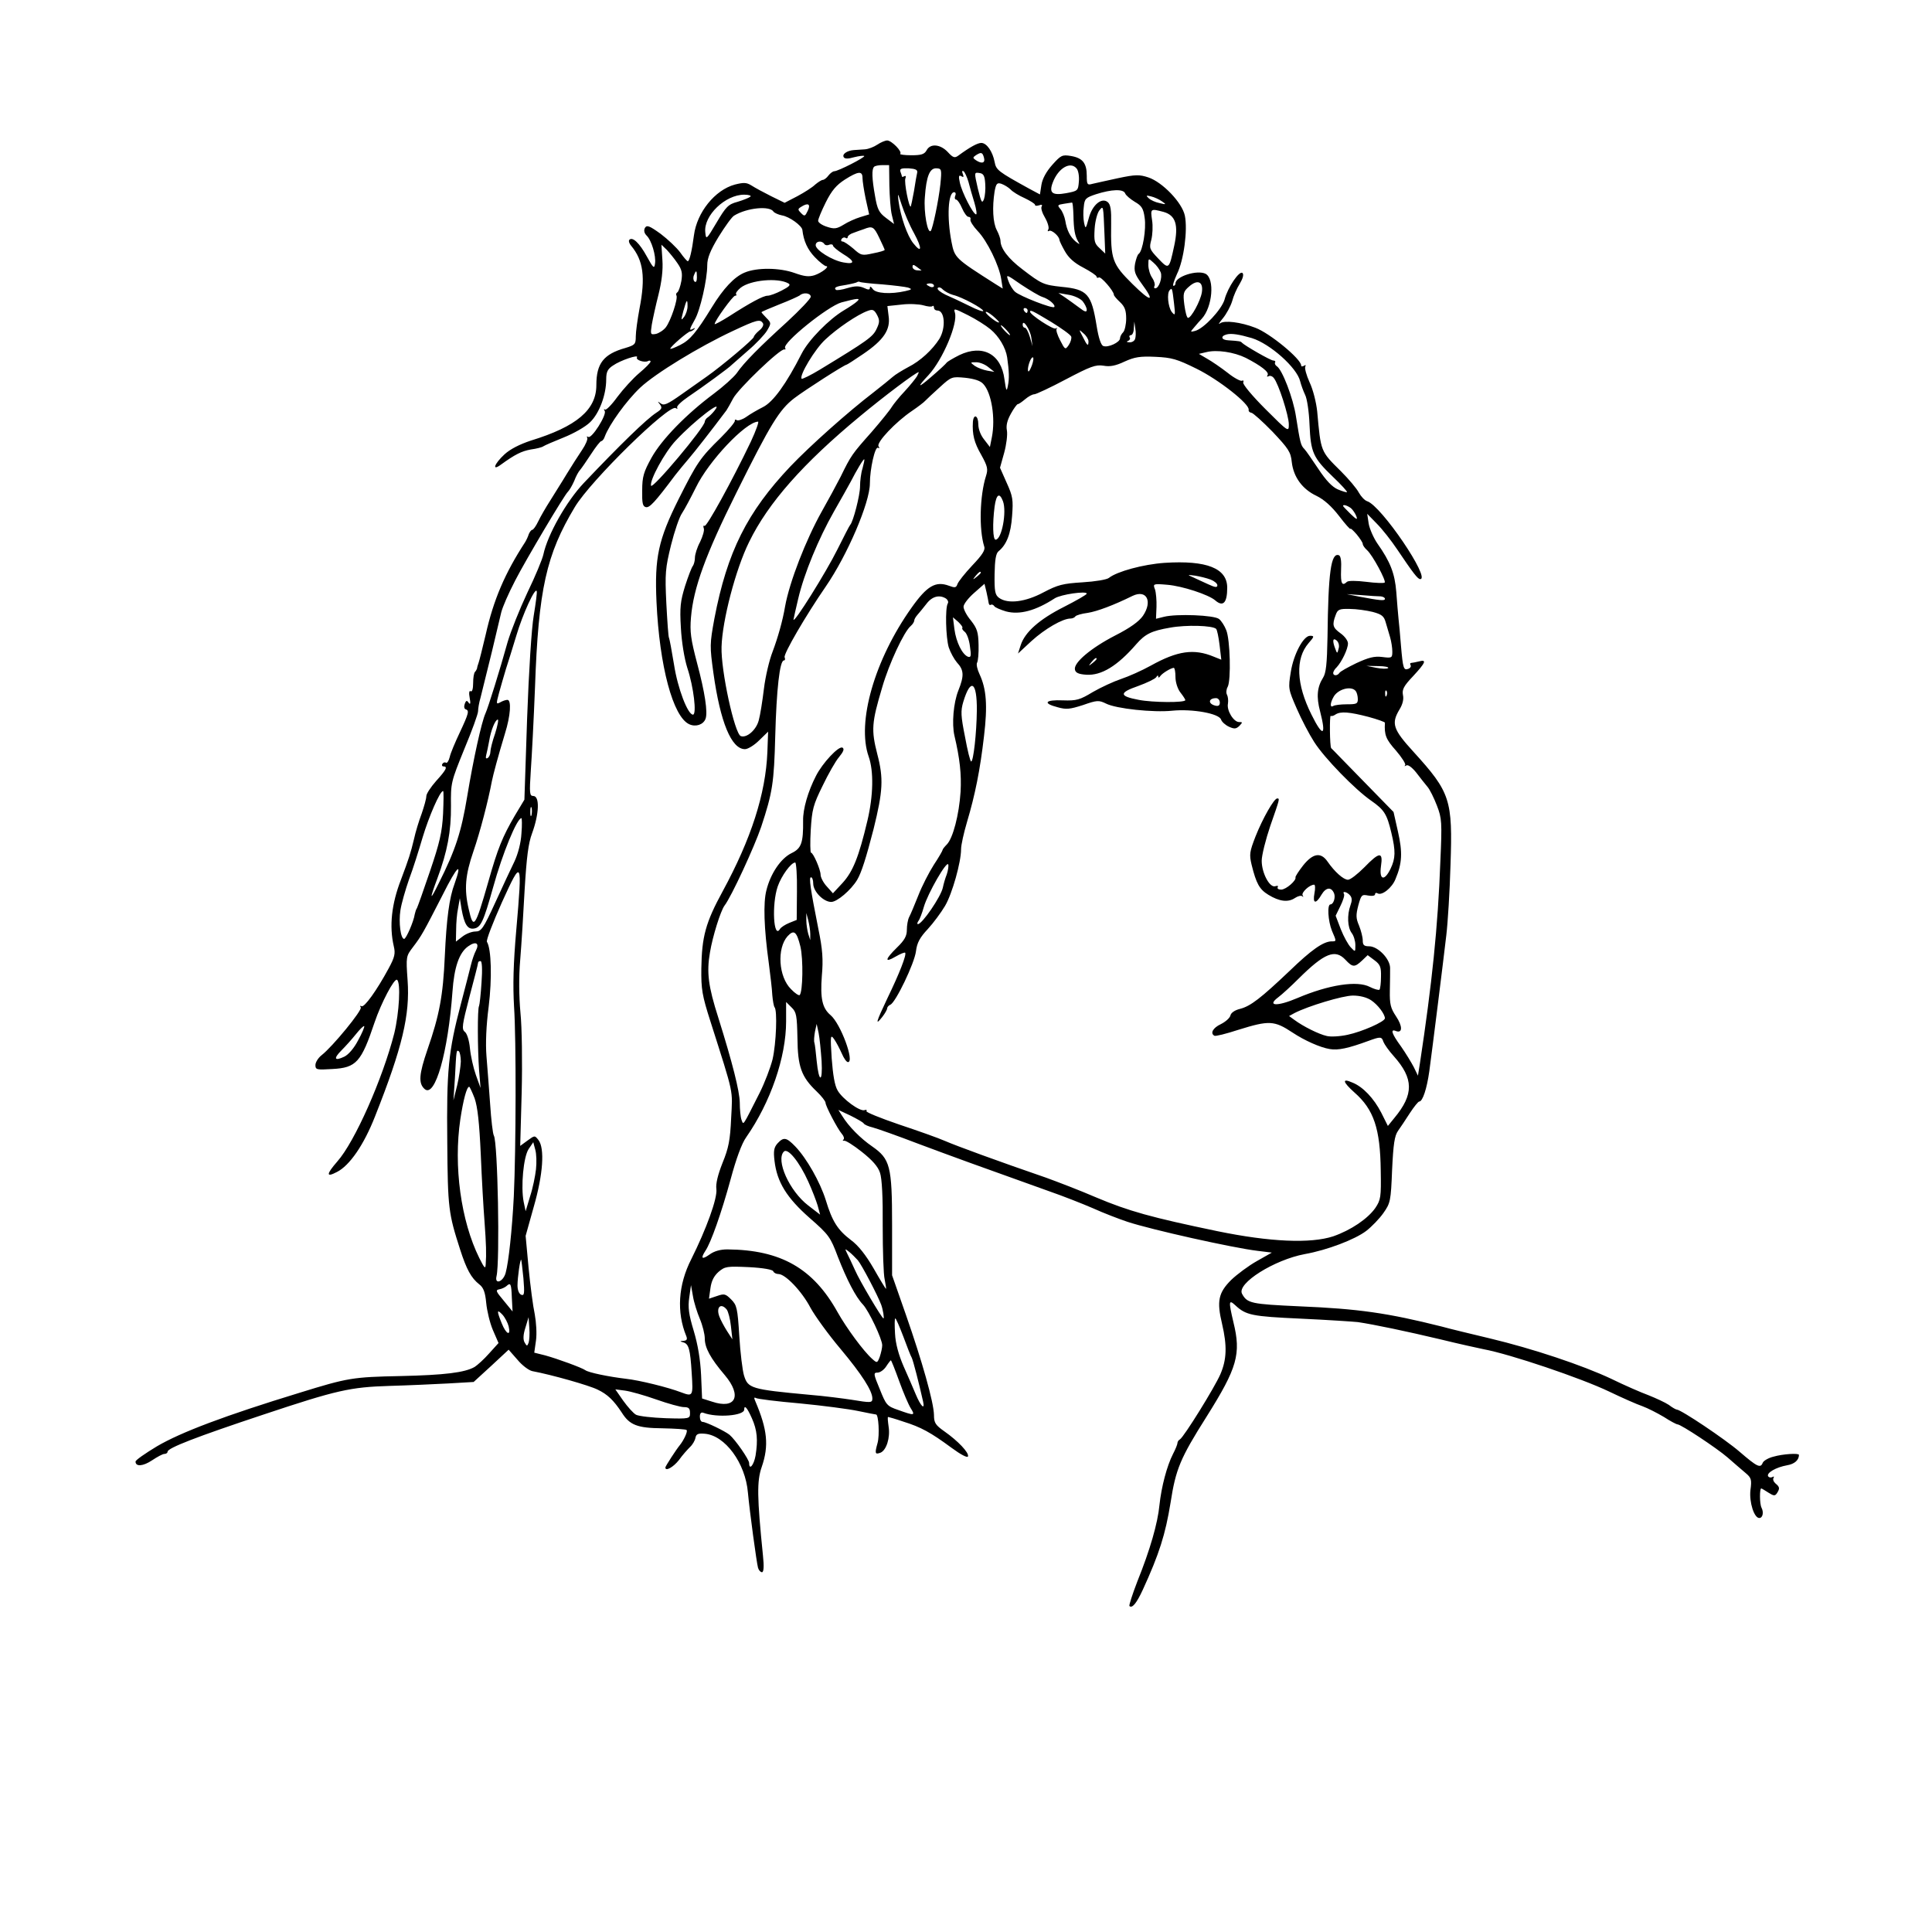 <?xml version="1.0" standalone="no"?>
<!DOCTYPE svg PUBLIC "-//W3C//DTD SVG 20010904//EN"
 "http://www.w3.org/TR/2001/REC-SVG-20010904/DTD/svg10.dtd">
<svg version="1.0" xmlns="http://www.w3.org/2000/svg"
 width="784pt" height="784pt" viewBox="0 0 784 784"
 preserveAspectRatio="xMidYMid meet">
<g transform="translate(0,784) scale(0.1,-0.1)"
fill="#000000" stroke="none">
<path d="M3560 7253 c-13 -9 -36 -18 -50 -19 -14 -1 -34 -2 -45 -3 -28 -2 -49
-17 -41 -29 4 -7 18 -7 42 0 20 5 38 7 41 5 5 -5 -106 -62 -122 -62 -5 0 -16
-8 -23 -17 -7 -10 -18 -18 -23 -18 -5 0 -19 -9 -31 -19 -11 -11 -44 -32 -72
-47 l-52 -27 -55 27 c-30 15 -65 34 -79 43 -21 13 -32 13 -68 4 -81 -22 -154
-113 -166 -206 -8 -62 -18 -105 -25 -105 -3 0 -17 16 -31 36 -14 19 -50 53
-79 75 -46 33 -56 37 -64 24 -5 -10 -3 -21 7 -31 20 -19 39 -83 34 -114 -3
-22 -7 -18 -33 29 -30 55 -58 81 -71 68 -4 -4 -1 -15 7 -24 50 -60 59 -128 34
-256 -8 -43 -15 -94 -15 -112 0 -32 -3 -35 -42 -47 -89 -25 -118 -63 -118
-151 0 -100 -80 -168 -266 -225 -45 -15 -83 -34 -107 -56 -41 -38 -52 -69 -15
-42 58 42 84 55 122 62 23 3 46 9 51 13 6 4 43 20 83 36 40 16 88 43 107 62
37 36 65 110 65 174 0 30 6 42 28 56 30 21 105 46 97 33 -7 -11 31 -23 45 -15
5 3 10 2 10 -2 0 -5 -21 -26 -46 -47 -25 -21 -65 -65 -89 -97 -23 -32 -46 -55
-50 -51 -5 4 -5 1 -1 -6 9 -15 -53 -114 -67 -105 -6 3 -7 2 -4 -3 3 -6 -6 -28
-21 -50 -15 -22 -43 -66 -62 -97 -19 -32 -50 -80 -67 -108 -18 -28 -40 -66
-49 -85 -9 -19 -20 -34 -24 -34 -4 0 -10 -8 -14 -17 -3 -10 -10 -25 -15 -33
-82 -126 -128 -233 -160 -375 -13 -55 -26 -107 -29 -115 -3 -8 -6 -18 -6 -22
-1 -3 -4 -10 -8 -14 -5 -4 -8 -25 -8 -46 0 -23 -4 -37 -10 -33 -6 4 -8 -7 -4
-27 4 -22 3 -29 -4 -20 -7 11 -11 10 -16 -4 -4 -11 -2 -20 3 -22 16 -5 14 -15
-23 -94 -19 -40 -38 -85 -41 -100 -4 -16 -11 -26 -15 -23 -5 3 -11 1 -15 -5
-3 -5 -1 -10 4 -10 19 0 12 -14 -29 -59 -22 -25 -40 -52 -40 -62 0 -10 -9 -42
-19 -71 -11 -29 -25 -75 -31 -103 -14 -58 -20 -77 -53 -165 -38 -98 -48 -188
-29 -270 7 -29 4 -44 -21 -90 -48 -89 -99 -160 -110 -153 -6 3 -7 1 -3 -5 7
-11 -114 -159 -159 -194 -14 -11 -25 -29 -25 -40 0 -19 5 -20 69 -16 97 5 117
28 171 189 27 80 80 180 91 173 16 -10 9 -134 -11 -217 -47 -184 -160 -440
-231 -520 -46 -53 -46 -66 -2 -43 52 26 110 111 155 226 111 280 142 412 132
552 -7 97 -6 98 22 135 35 46 41 57 121 213 58 116 81 138 48 45 -22 -58 -33
-143 -40 -295 -7 -160 -22 -240 -70 -378 -35 -102 -38 -139 -11 -162 42 -34
94 149 112 395 7 100 27 159 64 185 31 22 47 13 31 -18 -6 -11 -15 -37 -20
-58 -5 -22 -24 -93 -41 -159 -51 -193 -58 -270 -55 -560 2 -268 5 -289 52
-435 26 -81 45 -116 78 -142 17 -13 24 -32 28 -75 3 -32 15 -82 27 -110 l23
-53 -38 -42 c-21 -24 -48 -48 -59 -55 -40 -23 -122 -33 -301 -37 -194 -4 -213
-7 -410 -68 -301 -92 -481 -160 -578 -217 -48 -29 -87 -56 -87 -62 0 -22 31
-19 67 5 21 14 43 26 50 26 7 0 13 4 13 9 0 15 116 60 390 151 297 99 351 111
510 116 74 2 182 7 239 10 l103 6 71 65 71 66 36 -41 c19 -23 46 -43 60 -46
80 -15 231 -58 265 -75 40 -19 65 -43 98 -93 32 -51 63 -63 165 -64 51 -1 96
-4 98 -7 6 -5 -11 -41 -27 -61 -15 -18 -59 -86 -59 -91 0 -17 32 1 55 30 14
20 35 43 45 53 10 9 20 26 22 37 3 16 11 19 37 17 83 -6 166 -119 176 -239 7
-76 35 -283 41 -305 3 -10 10 -18 16 -18 7 0 9 22 4 68 -24 237 -25 302 -5
359 30 87 23 152 -26 267 -6 13 -5 17 2 13 6 -4 86 -14 179 -22 93 -9 200 -23
237 -31 38 -8 70 -14 72 -14 10 0 15 -84 6 -116 -12 -43 -10 -47 12 -39 24 10
40 61 33 105 -3 22 -5 40 -2 40 2 0 30 -8 62 -19 71 -22 111 -44 195 -106 38
-28 65 -42 67 -35 5 15 -41 63 -95 101 -37 26 -43 35 -43 67 -1 52 -48 218
-114 407 l-56 160 0 205 c0 239 -8 267 -81 318 -48 33 -96 82 -121 123 l-16
25 49 -23 c26 -13 51 -27 54 -32 3 -5 19 -12 36 -16 16 -4 101 -34 187 -67
142 -53 238 -88 532 -193 52 -18 131 -49 175 -68 44 -20 107 -44 140 -55 97
-32 428 -106 529 -118 l57 -7 -60 -34 c-34 -19 -81 -54 -105 -77 -52 -52 -59
-86 -37 -178 21 -90 19 -145 -7 -205 -23 -53 -147 -253 -164 -264 -6 -3 -10
-10 -10 -15 0 -5 -8 -25 -18 -44 -25 -49 -47 -133 -55 -207 -7 -74 -38 -182
-90 -311 -20 -52 -34 -96 -32 -99 11 -11 29 11 54 65 67 146 92 225 113 354
21 136 39 180 146 349 125 199 141 254 109 384 -20 85 -19 93 8 68 43 -40 67
-45 265 -54 109 -5 213 -12 232 -14 67 -10 196 -37 335 -70 77 -19 156 -36
175 -40 108 -20 395 -117 510 -172 52 -25 113 -52 134 -59 22 -8 61 -28 88
-44 26 -17 51 -30 55 -30 14 0 159 -96 203 -134 26 -23 59 -51 73 -63 24 -20
26 -27 20 -71 -5 -48 15 -112 36 -112 14 0 19 23 9 42 -8 16 -8 78 -1 78 2 0
15 -8 29 -17 22 -14 27 -14 35 -2 12 19 11 25 -6 39 -8 7 -12 17 -8 23 3 5 1
7 -5 3 -6 -3 -13 -2 -17 3 -8 14 32 37 77 45 30 5 48 21 48 42 0 8 -65 4 -103
-7 -21 -5 -41 -17 -44 -25 -9 -23 -22 -17 -94 45 -59 51 -238 171 -255 171 -3
0 -18 8 -32 19 -15 10 -52 27 -82 39 -30 11 -99 41 -152 67 -117 55 -317 122
-493 164 -71 17 -159 38 -195 48 -219 55 -337 72 -577 82 -196 9 -212 12 -233
51 -22 42 131 138 255 161 90 16 203 59 249 94 22 17 54 50 70 73 28 40 30 48
35 175 5 105 10 138 24 158 9 13 31 45 48 72 17 26 34 47 38 47 14 0 31 52 41
123 13 96 56 440 69 552 6 50 14 178 17 285 9 265 0 294 -150 459 -84 92 -91
115 -57 172 13 21 18 42 14 59 -4 22 3 36 41 76 51 55 57 69 24 60 -13 -3 -27
-6 -31 -6 -5 0 -6 -4 -3 -9 3 -5 -1 -12 -9 -15 -19 -7 -22 0 -30 94 -3 41 -8
91 -10 110 -2 19 -6 68 -9 108 -6 75 -24 122 -77 197 -15 22 -31 58 -35 80
l-6 40 39 -40 c22 -22 59 -69 83 -105 64 -95 83 -120 93 -120 44 0 -158 298
-215 316 -10 3 -25 19 -34 35 -8 16 -41 55 -73 87 -83 82 -81 78 -96 243 -4
37 -17 89 -31 118 -13 29 -21 58 -17 64 3 6 1 7 -5 3 -7 -4 -12 -4 -12 1 0 26
-127 131 -186 153 -59 23 -126 31 -143 18 -9 -7 -4 2 11 20 15 18 32 50 38 70
5 20 19 52 31 71 12 20 17 37 11 43 -12 12 -60 -58 -73 -108 -12 -40 -84 -118
-120 -127 -20 -5 -20 -5 -2 16 10 12 23 27 30 34 43 47 53 162 15 182 -34 17
-122 -11 -122 -39 0 -6 -4 -10 -8 -10 -5 0 2 21 14 48 28 56 44 179 32 237
-11 53 -91 136 -148 155 -36 12 -52 12 -123 -3 -45 -10 -92 -20 -104 -23 -21
-6 -23 -3 -23 33 0 51 -17 72 -64 80 -36 6 -41 3 -76 -36 -24 -27 -40 -56 -44
-81 l-6 -39 -43 23 c-127 70 -135 76 -141 109 -8 42 -32 77 -54 77 -15 0 -45
-16 -94 -52 -14 -10 -21 -8 -42 15 -30 32 -71 36 -86 7 -9 -16 -21 -20 -62
-20 -28 0 -49 3 -45 6 9 9 -35 54 -53 54 -8 0 -27 -8 -40 -17z m433 -53 c6
-22 -9 -26 -33 -10 -13 9 -13 11 0 20 22 14 27 12 33 -10z m-384 -112 c1 -46
5 -100 10 -120 l9 -37 -33 25 c-28 21 -35 35 -44 88 -13 72 -14 110 -4 119 3
4 19 7 34 7 l27 0 1 -82z m760 68 c7 -8 11 -32 9 -53 -3 -37 -4 -38 -52 -47
-56 -10 -70 1 -54 43 22 59 72 88 97 57z m-647 -16 c-2 -8 -8 -42 -13 -75 -6
-33 -12 -61 -13 -63 -7 -7 -28 99 -22 114 3 8 2 12 -4 9 -6 -3 -10 -4 -10 -1
0 2 -3 11 -6 19 -4 12 3 15 33 14 28 -2 37 -6 35 -17z m94 -48 c-7 -65 -31
-180 -39 -189 -13 -13 -29 76 -24 136 6 87 20 120 48 118 20 -1 21 -5 15 -65z
m114 10 c5 -20 16 -58 24 -84 8 -27 11 -48 7 -48 -12 0 -58 90 -66 129 -6 26
-4 32 6 26 9 -6 11 -3 6 9 -4 10 -3 15 3 11 5 -3 14 -23 20 -43z m-430 16 c0
-13 6 -51 13 -85 l14 -63 -36 -11 c-20 -6 -51 -20 -68 -31 -28 -17 -38 -18
-68 -8 -19 6 -35 17 -35 24 0 7 14 41 31 75 24 48 43 70 77 92 55 35 72 36 72
7z m498 -23 c2 -23 -1 -51 -5 -63 -8 -20 -11 -13 -25 43 -15 66 -15 66 6 63
17 -2 22 -11 24 -43z m103 -24 c8 -9 34 -25 57 -35 23 -11 42 -23 42 -27 0 -5
7 -5 17 -2 10 4 14 2 10 -5 -4 -6 2 -26 14 -46 11 -19 17 -41 13 -47 -4 -7 -3
-9 3 -6 10 6 41 -21 42 -36 0 -4 10 -25 22 -46 15 -27 38 -48 75 -67 30 -16
54 -32 54 -37 0 -4 4 -6 9 -3 8 6 61 -55 61 -70 0 -4 11 -17 25 -30 19 -18 25
-33 25 -67 0 -23 -6 -49 -12 -55 -7 -7 -13 -18 -13 -25 0 -16 -49 -39 -68 -31
-9 3 -19 32 -27 82 -21 129 -37 148 -142 158 -73 8 -81 11 -159 71 -57 43 -89
85 -89 116 0 8 -7 28 -15 43 -16 30 -19 93 -9 157 6 32 10 37 28 31 11 -4 28
-14 37 -23z m465 -16 c3 -8 21 -23 39 -34 28 -16 35 -27 40 -65 7 -45 -8 -135
-24 -146 -5 -3 -11 -21 -15 -40 -5 -30 -1 -43 26 -80 57 -77 40 -78 -36 -3
-83 82 -89 100 -87 244 1 57 -2 79 -14 89 -25 20 -63 -12 -77 -66 -12 -44 -13
-45 -19 -17 -3 15 -4 44 -1 64 3 33 8 37 50 51 63 20 111 22 118 3z m-857
-161 c34 -63 32 -85 -3 -41 -24 30 -51 106 -60 172 -4 35 -3 33 13 -16 10 -31
32 -83 50 -115z m167 151 c-3 -8 -1 -15 4 -15 5 0 16 -16 24 -35 8 -19 20 -35
26 -35 7 0 10 -5 8 -11 -2 -6 11 -27 29 -46 39 -40 88 -141 96 -196 l6 -38
-29 18 c-165 105 -166 106 -179 172 -19 99 -14 201 11 201 6 0 8 -7 4 -15z
m-831 -3 c-6 -5 -29 -14 -52 -21 -38 -10 -47 -20 -85 -84 -42 -71 -43 -71 -46
-39 -7 67 81 152 158 152 19 0 30 -4 25 -8z m1670 -19 c19 -13 18 -14 -10 -7
-16 3 -36 12 -44 20 -12 11 -10 12 10 7 13 -3 33 -12 44 -20z m-359 -56 c1
-59 6 -85 19 -107 8 -13 7 -13 -9 -1 -23 19 -37 47 -43 85 -3 17 -12 39 -20
48 -13 15 -12 17 14 21 15 2 30 5 33 5 3 1 5 -22 6 -51z m-1078 18 c-11 -23
-13 -24 -27 -10 -14 14 -14 17 -1 25 29 19 41 12 28 -15z m-139 -4 c4 -5 19
-12 34 -15 31 -5 81 -42 83 -59 5 -45 21 -80 51 -111 19 -20 40 -36 45 -36 17
0 -17 -27 -47 -37 -23 -7 -41 -5 -80 9 -61 22 -153 23 -203 2 -42 -17 -87 -65
-134 -142 -62 -101 -88 -132 -128 -152 -22 -11 -40 -18 -40 -15 0 8 72 70 81
70 4 0 11 4 16 9 5 5 3 6 -4 2 -18 -10 -16 -3 6 36 22 37 51 163 51 222 0 28
12 59 46 115 26 42 54 81 63 86 52 32 145 41 160 16z m1343 -93 l3 -77 -23 22
c-21 19 -23 29 -20 79 2 31 11 64 19 74 17 21 16 22 21 -98z m240 92 c49 -14
61 -53 43 -137 -21 -97 -21 -98 -65 -52 -36 38 -37 42 -28 76 5 20 7 56 3 80
-7 47 -6 47 47 33z m-1154 -105 c12 -25 22 -47 22 -49 0 -3 -21 -9 -47 -14
-45 -10 -49 -9 -80 19 -19 16 -38 29 -44 29 -6 0 -7 5 -4 10 4 6 11 8 16 5 5
-4 9 -2 9 3 0 5 10 13 23 17 12 5 31 11 42 15 35 14 41 11 63 -35z m-223 -25
c3 -5 12 -7 20 -3 8 3 15 1 15 -3 0 -5 18 -20 40 -34 50 -30 51 -44 3 -35 -46
8 -113 50 -113 70 0 17 25 20 35 5z m-596 -78 c18 -26 21 -40 16 -72 -4 -22
-11 -42 -16 -46 -5 -3 -7 -9 -4 -13 7 -13 -23 -103 -43 -129 -9 -12 -28 -24
-40 -27 -23 -4 -23 -2 -17 38 4 23 16 78 27 121 13 52 19 100 16 141 l-4 62
22 -21 c11 -12 31 -36 43 -54z m1961 -37 c8 -21 -7 -65 -22 -65 -5 0 -6 4 -3
10 3 5 -1 20 -9 32 -9 12 -16 36 -16 52 0 29 0 29 21 10 12 -10 25 -28 29 -39z
m-971 8 c2 -1 -5 -1 -16 0 -11 0 -20 7 -20 14 0 10 4 10 16 1 9 -7 18 -13 20
-15z m-911 -29 c0 -15 -4 -22 -10 -16 -5 5 -6 16 -2 25 9 23 12 21 12 -9z
m1402 -79 c26 -8 55 -33 48 -41 -8 -7 -139 44 -159 62 -10 9 -22 29 -27 44
-10 28 -10 28 52 -15 35 -23 73 -46 86 -50z m-1031 55 c11 -6 4 -13 -27 -29
-23 -12 -48 -21 -57 -21 -18 0 -70 -28 -157 -84 -32 -20 -58 -34 -58 -31 0 13
74 115 83 115 6 0 7 3 4 6 -3 4 5 15 18 26 40 32 152 42 194 18z m381 -4 c47
-4 94 -10 105 -13 17 -6 16 -8 -10 -14 -61 -14 -123 -10 -134 9 -6 9 -11 11
-11 5 0 -10 -6 -10 -25 -1 -19 8 -35 8 -66 -1 -22 -7 -44 -10 -47 -7 -9 9 0
14 42 20 22 4 42 9 44 11 3 2 8 3 11 1 3 -2 44 -7 91 -10z m1297 -33 c-6 -35
-43 -103 -56 -103 -5 0 -11 24 -15 53 -6 47 -4 54 19 74 35 31 59 20 52 -24z
m-1087 27 c0 -5 -7 -7 -15 -4 -8 4 -15 8 -15 10 0 2 7 4 15 4 8 0 15 -4 15
-10z m78 -37 c35 -8 122 -55 122 -65 0 -4 -26 5 -57 21 -32 16 -75 36 -96 45
-20 10 -35 21 -32 27 4 5 13 3 21 -6 9 -8 27 -18 42 -22z m896 -33 c6 -50 5
-53 -9 -36 -15 20 -21 77 -8 89 9 10 10 8 17 -53z m-1474 26 c0 -8 -44 -54
-97 -103 -110 -100 -174 -164 -204 -208 -12 -16 -54 -54 -93 -83 -110 -82
-210 -184 -252 -259 -32 -58 -38 -77 -38 -133 -1 -52 2 -65 15 -68 15 -3 36
19 119 130 14 18 39 48 56 68 24 28 89 111 152 195 4 6 16 27 27 48 21 40 192
204 208 199 5 -1 6 1 3 6 -12 20 174 170 229 185 64 17 78 18 64 5 -8 -8 -32
-24 -54 -37 -62 -37 -144 -121 -172 -176 -62 -122 -115 -196 -157 -217 -22
-11 -53 -29 -68 -40 -16 -11 -33 -16 -38 -13 -6 4 -9 2 -8 -2 2 -5 -24 -36
-57 -69 -84 -82 -97 -102 -171 -249 -83 -166 -98 -238 -90 -417 12 -262 67
-467 133 -497 26 -12 57 -2 66 22 10 26 -3 109 -34 225 -26 99 -30 128 -25
187 10 119 59 254 184 505 139 280 175 338 235 384 43 33 204 136 212 136 2 0
32 19 67 43 84 57 112 99 104 154 l-5 41 57 6 c31 4 71 2 89 -3 17 -5 34 -7
37 -3 3 3 6 0 6 -6 0 -7 6 -12 14 -12 30 0 35 -70 8 -115 -28 -44 -77 -90
-127 -115 -24 -13 -52 -30 -62 -39 -10 -9 -45 -37 -78 -63 -102 -78 -257 -216
-338 -301 -175 -185 -256 -346 -308 -617 -19 -104 -19 -112 -4 -221 28 -200
73 -309 128 -309 12 0 38 16 58 36 l36 35 -3 -83 c-7 -170 -66 -352 -181 -564
-70 -128 -85 -185 -87 -314 -1 -84 3 -109 37 -215 97 -305 90 -274 84 -392 -4
-89 -10 -121 -35 -182 -19 -48 -28 -85 -25 -106 5 -37 -41 -163 -102 -285 -53
-104 -60 -215 -20 -312 5 -13 2 -18 -11 -19 -16 -1 -16 -2 -2 -6 23 -6 29 -27
35 -126 6 -93 5 -95 -43 -77 -52 20 -169 49 -224 55 -68 8 -152 25 -165 35
-14 10 -112 46 -163 60 l-44 11 7 49 c4 28 1 74 -5 107 -7 32 -18 116 -25 188
l-12 130 33 118 c38 132 45 237 19 271 -15 19 -15 19 -44 -2 l-30 -22 6 218
c3 120 1 264 -5 322 -6 66 -7 146 -1 215 5 61 13 189 18 285 8 132 15 188 30
228 29 79 32 152 5 152 -15 0 -16 11 -10 103 4 56 12 208 17 337 14 400 46
540 162 733 65 108 382 418 409 401 6 -4 9 -3 6 2 -4 5 17 25 45 44 55 37 169
120 177 130 3 3 32 28 65 57 33 28 68 65 78 82 17 29 17 31 -3 51 -11 11 -20
22 -20 23 0 2 33 16 73 32 39 15 76 32 82 36 15 14 45 10 45 -5z m1103 -18 c9
-11 17 -27 17 -35 0 -11 -8 -9 -31 9 -17 13 -43 31 -57 41 l-27 18 40 -7 c22
-3 48 -15 58 -26z m-1603 -21 c0 -13 -6 -32 -14 -43 -13 -17 -13 -14 -3 24 13
47 17 52 17 19z m767 -92 c-15 -32 -36 -47 -230 -165 -38 -23 -71 -39 -74 -37
-11 12 54 121 97 160 48 45 129 100 170 115 21 8 27 6 39 -16 11 -21 11 -30
-2 -57z m462 -1 c35 -29 62 -75 68 -114 8 -57 9 -87 3 -115 -5 -26 -7 -23 -14
26 -13 103 -89 143 -183 98 -26 -13 -49 -27 -51 -30 -2 -4 -31 -31 -65 -60
-53 -46 -57 -42 -9 9 58 63 120 210 107 253 -6 19 -3 18 53 -10 32 -16 73 -42
91 -57z m151 76 c0 -5 -2 -10 -4 -10 -3 0 -8 5 -11 10 -3 6 -1 10 4 10 6 0 11
-4 11 -10z m-116 -48 c-4 -6 -53 32 -54 41 0 5 13 -2 29 -15 15 -13 27 -25 25
-26z m211 2 c42 -26 79 -52 82 -60 2 -7 -2 -22 -10 -34 -14 -20 -15 -20 -35
19 -11 21 -18 42 -14 47 4 4 2 4 -4 1 -10 -6 -104 56 -104 68 0 9 10 4 85 -41z
m-1169 -6 c4 -6 -2 -19 -15 -29 -12 -10 -22 -22 -22 -26 1 -8 -131 -119 -191
-161 -18 -13 -64 -45 -102 -72 -58 -41 -72 -47 -85 -37 -14 10 -14 10 -3 -4
10 -14 8 -19 -15 -34 -40 -26 -146 -129 -294 -285 -71 -75 -147 -210 -164
-290 -4 -19 -33 -89 -65 -155 -31 -66 -67 -156 -80 -200 -31 -112 -79 -266
-90 -290 -16 -35 -49 -185 -74 -336 -24 -145 -47 -217 -116 -354 -36 -74 -38
-67 -5 21 40 107 56 191 55 294 -1 93 0 97 54 230 31 74 56 143 56 154 0 10 4
35 10 55 5 20 26 104 46 186 20 83 37 155 38 160 6 23 28 74 57 130 42 82 200
348 214 360 6 6 17 25 25 43 7 19 18 39 24 45 6 7 26 36 45 65 18 28 37 52 41
52 4 0 11 8 14 18 18 49 88 146 144 199 62 58 239 166 376 230 98 46 111 49
122 31z m1089 -58 l5 -35 -11 38 c-6 20 -15 37 -20 37 -5 0 -9 5 -9 12 0 26
30 -18 35 -52z m421 -6 c-3 -8 -13 -14 -23 -13 -11 0 -13 3 -5 6 6 2 10 9 6
14 -3 5 0 9 5 9 6 0 12 12 12 28 l2 27 4 -28 c3 -16 2 -35 -1 -43z m-521 36
c10 -11 16 -20 13 -20 -3 0 -13 9 -23 20 -10 11 -16 20 -13 20 3 0 13 -9 23
-20z m332 -45 c0 -22 -5 -19 -23 18 -17 32 -17 32 3 14 11 -9 20 -24 20 -32z
m663 13 c74 -23 183 -120 196 -175 4 -16 13 -40 20 -55 8 -15 16 -69 18 -121
5 -113 14 -134 95 -212 34 -32 59 -60 57 -62 -1 -2 -18 3 -37 11 -23 10 -48
36 -79 83 -25 37 -50 74 -57 81 -15 15 -17 26 -34 132 -11 74 -56 191 -78 204
-6 4 -9 11 -7 15 3 4 0 8 -7 8 -11 0 -115 60 -127 72 -5 6 -9 7 -55 10 -29 1
-34 17 -7 24 19 5 51 0 102 -15z m-25 -80 c62 -32 96 -58 89 -70 -4 -6 -2 -8
3 -5 6 4 16 1 22 -7 19 -22 61 -153 61 -188 0 -32 -1 -32 -95 62 -54 54 -93
101 -90 108 3 7 0 10 -5 7 -5 -3 -32 11 -58 32 -27 21 -65 47 -83 57 l-34 20
30 7 c43 11 113 0 160 -23z m-200 -44 c90 -44 217 -144 212 -167 -1 -6 4 -11
11 -12 6 0 45 -35 86 -77 64 -68 74 -82 78 -123 7 -61 43 -110 100 -137 31
-15 62 -43 92 -82 25 -33 46 -56 46 -52 0 4 11 -6 25 -22 14 -17 25 -34 25
-39 0 -6 8 -17 18 -26 22 -20 78 -124 71 -131 -3 -3 -37 -2 -75 3 -40 5 -73 5
-78 0 -20 -19 -26 -7 -24 47 2 37 -1 58 -9 61 -32 11 -43 -69 -46 -332 -2
-110 -6 -146 -18 -165 -24 -38 -28 -77 -12 -137 26 -101 11 -106 -35 -13 -62
124 -66 227 -12 290 24 27 24 30 6 30 -27 0 -67 -76 -78 -147 -11 -67 -10 -70
24 -148 19 -44 51 -105 71 -136 42 -66 166 -193 231 -238 53 -37 64 -54 82
-130 18 -75 17 -104 -3 -146 -25 -52 -47 -47 -39 10 9 60 -6 59 -68 -5 -27
-27 -56 -50 -66 -50 -18 0 -54 32 -83 74 -27 39 -59 34 -99 -16 -18 -23 -32
-45 -31 -48 5 -12 -38 -50 -58 -50 -11 0 -17 4 -14 10 3 5 0 7 -9 4 -23 -9
-56 53 -56 103 0 22 16 86 35 142 38 109 39 111 28 111 -13 0 -59 -81 -88
-154 -24 -62 -26 -73 -16 -115 19 -77 32 -100 68 -122 44 -27 80 -32 108 -13
12 8 25 11 30 7 4 -5 5 -3 1 4 -6 11 28 43 47 43 4 0 5 -16 1 -35 -8 -43 6
-45 29 -5 18 30 40 32 51 4 6 -17 -3 -44 -15 -44 -14 0 -10 -67 6 -107 19 -44
19 -43 -2 -43 -34 -1 -82 -35 -170 -120 -116 -110 -158 -143 -201 -154 -21 -5
-37 -16 -39 -27 -3 -11 -21 -26 -39 -35 -32 -15 -44 -37 -26 -47 4 -3 48 8 97
24 125 39 146 38 220 -11 48 -32 113 -61 151 -67 34 -6 75 3 157 33 49 18 54
18 61 -4 4 -10 22 -36 42 -58 81 -91 82 -155 2 -251 l-26 -32 -27 54 c-30 58
-74 105 -117 122 -43 19 -40 3 8 -40 79 -69 105 -147 107 -317 2 -108 0 -119
-22 -152 -31 -44 -99 -90 -171 -115 -92 -30 -256 -23 -470 21 -269 56 -359 81
-492 137 -67 29 -159 64 -203 80 -195 67 -364 129 -410 149 -27 12 -112 42
-187 67 -76 26 -135 50 -132 54 3 5 -1 7 -8 4 -19 -6 -89 45 -109 80 -12 20
-19 64 -24 130 -6 93 -5 99 10 78 9 -13 22 -38 31 -58 8 -19 19 -35 25 -35 28
0 -30 157 -71 191 -33 28 -42 67 -35 159 6 66 3 108 -14 190 -33 166 -39 210
-30 210 5 0 9 -11 9 -25 0 -33 42 -75 73 -75 24 0 80 48 105 89 18 30 37 91
67 207 38 154 41 205 15 304 -25 98 -23 127 20 271 28 97 89 227 116 249 8 7
14 17 14 22 0 5 6 15 13 23 6 7 23 27 36 44 23 31 53 39 80 22 7 -5 11 -14 7
-20 -11 -18 -8 -138 4 -178 7 -21 22 -48 33 -61 29 -31 30 -54 6 -114 -20 -50
-27 -135 -16 -183 22 -93 29 -157 25 -228 -6 -93 -31 -189 -56 -214 -9 -9 -17
-19 -17 -22 0 -3 -16 -31 -36 -61 -19 -30 -48 -86 -63 -125 -15 -38 -32 -78
-37 -87 -5 -10 -9 -33 -9 -51 0 -25 -9 -42 -40 -72 -49 -48 -52 -64 -6 -37 19
11 36 18 39 16 7 -7 -23 -84 -72 -185 -46 -97 -51 -114 -21 -76 11 14 20 30
20 35 0 5 6 12 13 15 21 8 98 168 104 217 4 34 16 56 48 90 23 25 54 67 70 94
29 49 65 177 65 230 0 17 11 66 24 110 33 111 53 210 69 348 15 125 10 192
-18 252 -9 19 -14 40 -10 47 4 6 7 39 6 72 -1 52 -6 67 -31 99 -17 20 -30 45
-30 56 0 10 19 35 43 56 l42 37 8 -33 c4 -18 8 -38 9 -45 1 -7 5 -10 9 -7 4 2
10 0 14 -6 3 -5 24 -14 47 -21 56 -15 121 3 198 53 25 16 130 31 130 19 0 -4
-42 -28 -93 -54 -99 -50 -158 -102 -175 -155 l-11 -34 55 51 c54 49 126 91
158 91 8 0 17 4 20 9 3 4 25 11 50 14 38 6 105 31 182 69 57 27 82 -22 42 -81
-16 -23 -52 -49 -113 -80 -97 -50 -169 -110 -163 -138 2 -13 15 -19 46 -21 61
-4 126 35 203 124 36 41 61 54 137 67 65 12 173 9 187 -5 4 -4 10 -33 14 -66
l7 -59 -30 12 c-81 34 -148 24 -256 -36 -36 -20 -90 -44 -120 -54 -30 -10 -82
-34 -115 -53 -53 -32 -66 -36 -122 -34 -73 3 -83 -12 -21 -28 35 -10 50 -8
103 9 57 20 64 20 93 6 41 -21 193 -37 269 -29 81 8 190 -11 198 -36 3 -9 17
-22 32 -29 22 -10 29 -9 42 3 14 15 14 16 -1 16 -22 0 -51 47 -45 75 2 13 0
29 -4 36 -4 7 -3 22 3 32 14 27 10 192 -6 230 -7 18 -20 38 -29 45 -19 16
-173 22 -224 9 l-32 -8 2 48 c1 26 -2 59 -6 71 -9 23 -8 24 50 19 61 -5 167
-40 194 -63 32 -28 49 -11 49 51 0 79 -83 112 -254 101 -87 -6 -193 -35 -226
-61 -8 -7 -56 -15 -107 -18 -80 -5 -100 -10 -159 -41 -73 -39 -144 -48 -180
-22 -16 12 -19 26 -18 96 1 57 5 84 16 93 33 27 50 71 55 143 5 66 3 80 -22
135 l-27 61 17 61 c9 33 14 73 11 90 -4 20 1 41 16 68 12 22 25 39 28 39 4 0
17 9 30 20 13 11 29 20 37 20 7 0 65 27 129 61 99 52 120 60 152 55 27 -5 50
0 86 17 40 18 62 22 125 19 66 -3 87 -9 166 -48z m-667 15 c-6 -16 -12 -28
-15 -26 -7 7 8 57 18 57 4 0 3 -14 -3 -31z m-177 -9 l24 -19 -29 5 c-16 3 -38
11 -50 19 -20 15 -20 15 6 15 14 0 36 -9 49 -20z m-290 -37 c-6 -10 -28 -37
-50 -61 -22 -23 -45 -52 -52 -63 -6 -11 -43 -57 -82 -102 -79 -89 -83 -94
-126 -182 -17 -33 -51 -96 -76 -140 -65 -116 -131 -286 -149 -385 -10 -60 -30
-129 -51 -185 -13 -33 -29 -100 -35 -150 -6 -49 -15 -107 -21 -128 -10 -39
-49 -73 -73 -64 -25 10 -81 266 -78 362 3 107 57 315 112 426 77 158 219 319
450 510 95 79 226 178 238 179 1 0 -2 -8 -7 -17z m269 -31 c34 -36 50 -140 35
-216 l-8 -40 -23 30 c-14 17 -24 42 -24 62 0 36 -19 45 -22 10 -3 -51 5 -84
34 -134 26 -47 28 -58 19 -86 -25 -79 -29 -216 -7 -286 5 -14 -8 -34 -49 -77
-30 -32 -57 -66 -60 -76 -5 -14 -10 -15 -34 -6 -54 20 -89 0 -152 -89 -150
-211 -223 -465 -174 -604 21 -59 19 -159 -5 -260 -35 -148 -59 -207 -101 -253
l-39 -42 -25 28 c-14 15 -25 37 -25 47 0 21 -30 90 -39 90 -3 0 -4 42 -1 92 5
83 10 102 48 179 23 48 53 101 67 117 18 22 22 33 14 38 -15 9 -82 -63 -108
-115 -32 -62 -53 -134 -52 -181 1 -90 -7 -113 -47 -132 -43 -21 -85 -82 -102
-151 -13 -50 -10 -153 10 -297 6 -47 13 -104 14 -128 2 -23 6 -45 9 -49 12
-12 7 -147 -8 -212 -9 -35 -32 -95 -52 -135 -72 -142 -65 -132 -74 -110 -4 11
-7 43 -7 70 -1 47 -29 159 -87 344 -41 128 -48 184 -34 265 11 66 43 168 59
190 28 36 122 240 149 320 46 139 52 178 57 370 5 185 18 305 35 305 5 0 6 6
3 13 -5 13 85 168 167 287 88 128 179 341 179 418 0 59 21 152 33 145 6 -4 7
-1 2 6 -9 16 70 99 135 143 25 17 50 36 55 42 6 6 32 31 59 55 47 43 49 43
103 38 36 -4 62 -12 73 -25z m-1091 -109 c-8 -10 -20 -22 -26 -26 -7 -4 -13
-13 -13 -18 0 -23 -213 -276 -218 -260 -7 21 56 137 101 184 74 80 200 176
156 120z m148 -125 c-77 -161 -180 -348 -188 -342 -5 3 -6 -2 -3 -10 3 -8 -4
-32 -15 -55 -12 -22 -21 -51 -21 -64 0 -12 -4 -27 -8 -33 -5 -5 -19 -42 -32
-82 -19 -62 -22 -86 -17 -170 3 -57 14 -124 26 -162 26 -78 39 -190 23 -190
-21 0 -62 106 -77 204 -9 55 -18 103 -20 107 -3 3 -7 67 -11 140 -6 123 -4
143 19 237 14 56 34 115 45 130 10 15 35 62 56 104 51 106 201 265 252 267 5
1 -8 -36 -29 -81z m453 -109 c-6 -18 -10 -52 -10 -73 0 -36 -28 -144 -40 -156
-3 -3 -26 -48 -52 -100 -45 -91 -178 -304 -178 -284 1 5 9 43 19 84 24 103 83
245 145 354 29 50 59 105 68 121 23 45 52 94 55 91 2 -1 -2 -18 -7 -37z m570
-133 c16 -43 -5 -156 -30 -156 -11 0 -13 64 -4 134 7 51 20 59 34 22z m1412
-28 c8 -7 18 -22 22 -33 6 -16 1 -14 -23 9 -17 17 -31 31 -31 33 0 7 17 2 32
-9z m-1502 -262 c0 -2 -8 -10 -17 -17 -16 -13 -17 -12 -4 4 13 16 21 21 21 13z
m933 -28 c15 -6 27 -16 27 -23 0 -10 -9 -9 -37 4 -21 10 -49 22 -63 29 -23 10
-22 10 10 6 19 -3 47 -10 63 -16z m-2747 -145 c-9 -51 -20 -226 -27 -418 l-11
-330 -39 -65 c-50 -86 -69 -132 -108 -270 -53 -185 -60 -194 -79 -109 -19 81
-14 138 19 234 27 78 60 205 75 285 6 29 24 97 53 193 23 73 27 137 10 137 -6
0 -19 -4 -29 -10 -17 -9 -17 -7 -5 38 7 26 20 70 28 97 9 28 28 88 42 135 26
88 77 199 83 181 2 -5 -4 -49 -12 -98z m3437 77 c9 -1 17 -5 17 -10 0 -9 -19
-7 -105 9 l-50 10 60 -4 c33 -3 68 -5 78 -5z m-33 -63 c37 -10 46 -17 53 -42
5 -16 13 -44 18 -61 5 -17 9 -43 9 -58 0 -26 -2 -27 -41 -22 -32 4 -55 -2
-105 -25 -35 -17 -66 -34 -69 -40 -8 -12 -25 -12 -25 0 0 5 6 16 14 23 20 21
46 74 46 97 0 11 -13 29 -30 41 -32 23 -35 34 -20 74 8 23 15 26 57 25 27 0
68 -6 93 -12z m-1665 -65 c-2 -3 2 -10 10 -16 8 -6 18 -32 21 -59 6 -39 4 -46
-8 -42 -23 9 -48 59 -55 112 l-6 48 22 -19 c11 -11 19 -21 16 -24z m1527 -84
c-5 -21 -6 -21 -13 -2 -13 33 -11 48 5 35 8 -7 12 -21 8 -33z m-982 -42 c0 -2
-8 -10 -17 -17 -16 -13 -17 -12 -4 4 13 16 21 21 21 13z m1183 -37 c-5 -4 -26
-3 -48 1 l-40 8 48 -1 c26 0 44 -4 40 -8z m-863 -36 c0 -22 9 -49 20 -63 11
-14 20 -28 20 -31 0 -11 -133 -10 -189 1 -80 15 -81 29 -3 56 36 13 69 29 74
36 4 7 8 9 8 3 0 -6 3 -6 8 1 8 12 43 33 55 34 4 0 7 -17 7 -37z m-806 -136
c-1 -93 -14 -207 -23 -207 -4 0 -15 45 -25 100 -17 85 -18 105 -7 142 30 99
56 82 55 -35z m1538 78 c4 -5 8 -20 8 -32 0 -19 -5 -21 -45 -21 -24 0 -49 -3
-55 -7 -13 -8 -13 11 1 36 17 33 74 48 91 24z m125 -17 c-3 -8 -6 -5 -6 6 -1
11 2 17 5 13 3 -3 4 -12 1 -19z m-677 -29 c0 -12 -6 -16 -20 -12 -29 8 -26 30
5 30 8 0 15 -8 15 -18z m603 -58 c37 -10 68 -21 67 -24 -3 -50 4 -67 45 -113
24 -28 41 -55 37 -59 -4 -5 -2 -5 5 -1 7 4 23 -8 40 -29 15 -20 36 -46 45 -57
10 -11 27 -46 39 -77 20 -52 21 -67 14 -225 -10 -269 -34 -498 -83 -821 l-8
-50 -17 35 c-10 19 -33 57 -52 84 -38 52 -44 72 -20 62 27 -10 27 20 0 60 -22
33 -26 49 -25 104 1 36 1 78 1 93 -1 37 -50 87 -85 87 -21 0 -26 5 -26 24 0
13 -7 40 -15 60 -13 30 -13 43 -3 82 12 43 14 45 40 40 16 -3 28 -1 28 5 0 6
5 7 10 4 17 -11 59 22 73 58 27 64 29 108 10 192 l-18 80 -125 128 c-69 70
-126 130 -128 131 -6 7 -7 134 -2 131 3 -2 12 0 20 6 21 13 56 10 133 -10z
m-3544 -68 c-11 -31 -19 -64 -19 -74 0 -10 -5 -21 -11 -25 -7 -4 -9 0 -6 12 3
11 8 36 12 57 7 44 25 87 35 87 4 0 -1 -25 -11 -57z m-211 -325 c-4 -76 -14
-118 -53 -233 -26 -77 -50 -144 -53 -150 -4 -5 -7 -17 -9 -25 -4 -29 -35 -100
-43 -100 -14 0 -23 66 -15 117 4 26 20 82 35 125 16 42 40 119 55 170 25 83
70 188 83 188 3 0 2 -42 0 -92z m359 -5 c-3 -10 -5 -4 -5 12 0 17 2 24 5 18 2
-7 2 -21 0 -30z m-41 -75 c-2 -38 -14 -83 -28 -113 -13 -27 -49 -103 -78 -167
-49 -107 -57 -118 -81 -118 -14 0 -38 -9 -53 -21 l-26 -20 1 48 c0 26 3 66 8
88 l7 40 7 -44 c11 -61 24 -83 50 -79 28 4 39 28 78 167 38 138 97 281 115
281 2 0 3 -28 0 -62z m1118 -234 l-1 -117 -30 -12 c-17 -7 -34 -18 -38 -25
-26 -43 -34 100 -9 173 15 43 54 97 71 97 4 0 8 -52 7 -116z m608 68 c-6 -15
-13 -39 -16 -54 -8 -37 -84 -148 -101 -148 -4 0 -3 6 2 13 5 6 15 32 22 57 16
55 93 189 99 172 2 -7 -1 -25 -6 -40z m-1747 -226 c-12 -138 -14 -224 -9 -311
9 -131 8 -578 -1 -770 -7 -137 -21 -266 -33 -310 -10 -37 -46 -50 -37 -13 14
59 5 544 -11 570 -4 6 -11 64 -15 127 -5 64 -11 152 -15 196 -4 51 -1 124 9
200 14 114 11 234 -7 263 -4 6 24 78 61 161 81 178 83 176 58 -113z m3384 140
c8 -10 8 -21 1 -40 -14 -39 -12 -89 5 -112 8 -10 15 -32 15 -49 0 -29 0 -29
-18 -10 -11 11 -29 44 -41 74 l-21 55 19 39 c11 22 18 44 15 49 -9 14 13 9 25
-6z m-2191 -156 l0 -25 -8 25 c-4 14 -8 39 -8 55 l0 30 8 -30 c4 -16 8 -41 8
-55z m-40 -51 c12 -51 10 -184 -3 -197 -3 -3 -19 7 -35 24 -51 50 -58 166 -14
215 26 28 37 19 52 -42z m2212 -54 c29 -31 37 -31 67 -3 l23 22 28 -21 c23
-17 27 -28 26 -67 0 -25 -3 -48 -6 -52 -3 -3 -21 2 -39 11 -51 27 -167 9 -294
-45 -82 -35 -126 -33 -78 3 16 12 53 46 83 76 105 104 148 121 190 76z m-3506
-92 c-3 -49 -8 -91 -10 -95 -7 -10 -6 -176 0 -260 l6 -73 -19 53 c-10 28 -21
77 -24 108 -3 32 -12 61 -21 67 -13 11 -11 27 19 142 19 72 35 133 35 138 0 4
4 7 10 7 6 0 8 -33 4 -87z m3610 -72 c27 -18 55 -55 56 -73 0 -14 -94 -55
-151 -67 -31 -7 -70 -9 -85 -5 -32 7 -96 39 -131 65 l-22 16 22 12 c54 28 196
71 237 71 28 0 56 -7 74 -19z m-2328 -153 c1 -117 16 -158 78 -217 20 -19 36
-40 36 -46 0 -13 48 -105 66 -126 8 -9 11 -19 7 -23 -5 -4 -3 -6 2 -5 6 2 38
-18 72 -45 43 -34 66 -60 74 -85 8 -23 12 -100 11 -216 0 -99 3 -197 8 -217 4
-21 7 -38 5 -38 -1 0 -24 37 -50 83 -32 55 -62 93 -92 115 -54 41 -76 76 -102
162 -23 73 -77 169 -124 218 -36 37 -47 39 -72 12 -14 -16 -17 -30 -12 -71 10
-86 50 -150 142 -231 79 -69 85 -78 115 -158 36 -92 72 -163 102 -194 24 -26
78 -140 78 -165 0 -11 -5 -32 -10 -47 -10 -26 -11 -26 -31 -8 -35 31 -104 125
-140 189 -99 178 -230 253 -447 255 -29 0 -54 -7 -73 -21 -31 -22 -37 -16 -16
16 22 33 64 151 102 290 22 82 45 145 63 170 99 142 162 325 162 470 l0 79 22
-22 c20 -19 22 -33 24 -124z m-1783 -10 c-16 -31 -39 -58 -56 -66 -40 -19 -45
-8 -11 26 16 16 42 45 58 65 16 20 31 35 34 33 2 -3 -9 -29 -25 -58z m1881
-83 c5 -90 -11 -90 -20 0 -3 33 -7 66 -9 73 -3 7 -1 27 2 45 l7 32 8 -37 c4
-20 9 -71 12 -113z m-1464 -3 c-1 -20 -7 -64 -15 -97 l-15 -60 6 90 c6 117 6
115 16 109 4 -3 8 -22 8 -42z m56 -149 c12 -35 19 -97 25 -228 4 -99 11 -220
15 -270 7 -95 8 -134 5 -175 -1 -21 -5 -17 -26 25 -75 151 -105 374 -77 563
12 79 26 132 36 132 2 0 12 -21 22 -47z m249 -288 c-3 -27 -13 -77 -24 -110
l-18 -60 -8 38 c-12 61 -1 182 20 214 l19 28 8 -30 c5 -17 6 -52 3 -80z m1105
-50 c15 -33 32 -77 38 -97 l10 -37 -48 37 c-77 59 -133 185 -99 219 16 16 63
-42 99 -122z m201 -319 c16 -19 81 -143 95 -181 7 -19 13 -55 9 -55 -6 0 -97
153 -115 195 -13 28 -27 59 -33 70 -9 19 -9 19 9 5 10 -8 26 -24 35 -34z
m-1357 -73 c5 -62 4 -72 -9 -67 -9 4 -15 19 -15 38 0 32 11 109 15 104 1 -2 5
-35 9 -75z m1014 28 c2 -6 12 -11 21 -11 28 0 95 -70 130 -137 18 -33 73 -109
122 -167 87 -104 129 -170 129 -201 0 -18 -6 -18 -85 -5 -33 5 -109 15 -170
20 -238 22 -250 26 -266 79 -6 20 -15 92 -19 160 -7 113 -10 125 -33 148 -23
23 -28 24 -57 14 l-33 -11 6 43 c4 29 14 49 33 66 26 22 34 23 123 19 58 -3
97 -10 99 -17z m-1061 -107 l3 -56 -36 44 c-32 38 -34 43 -18 46 11 2 23 8 29
13 17 16 20 10 22 -47z m763 -86 c11 -26 20 -62 20 -80 0 -37 23 -80 81 -148
71 -84 45 -140 -51 -108 l-41 13 -4 95 c-3 63 -13 123 -30 180 -20 66 -24 95
-18 135 l7 50 8 -45 c4 -25 17 -66 28 -92z m109 38 c6 -8 14 -38 17 -67 l6
-54 -22 34 c-12 19 -26 45 -31 59 -14 37 6 57 30 28z m-885 -68 c10 -42 -10
-33 -28 12 -21 52 -20 59 3 35 10 -11 21 -32 25 -47z m81 -67 c-6 -15 -7 -14
-16 1 -7 12 -6 32 3 60 l13 43 3 -44 c2 -24 0 -51 -3 -60z m1520 27 c15 -40
30 -80 35 -88 6 -13 29 -102 46 -178 8 -36 -10 -18 -30 30 -10 24 -32 75 -49
113 -20 46 -33 92 -35 133 -2 34 -2 62 1 62 3 0 17 -33 32 -72z m-16 -183 c17
-47 38 -96 47 -110 19 -30 14 -30 -50 -7 -47 16 -50 20 -76 85 -26 62 -26 67
-9 67 10 0 26 11 35 25 9 14 18 25 19 25 2 0 17 -38 34 -85z m-986 -74 c48
-17 99 -31 112 -31 20 0 25 -5 25 -24 0 -23 -1 -24 -99 -21 -54 2 -108 8 -120
14 -11 6 -34 32 -52 57 l-32 46 39 -5 c22 -3 79 -19 127 -36z m388 -76 c22
-49 25 -89 15 -152 -7 -39 -26 -61 -26 -30 0 14 -56 95 -80 115 -19 15 -95 52
-109 52 -6 0 -11 9 -11 21 0 14 5 19 14 16 55 -21 166 -12 166 13 0 21 12 8
31 -35z"/>
</g>
</svg>
